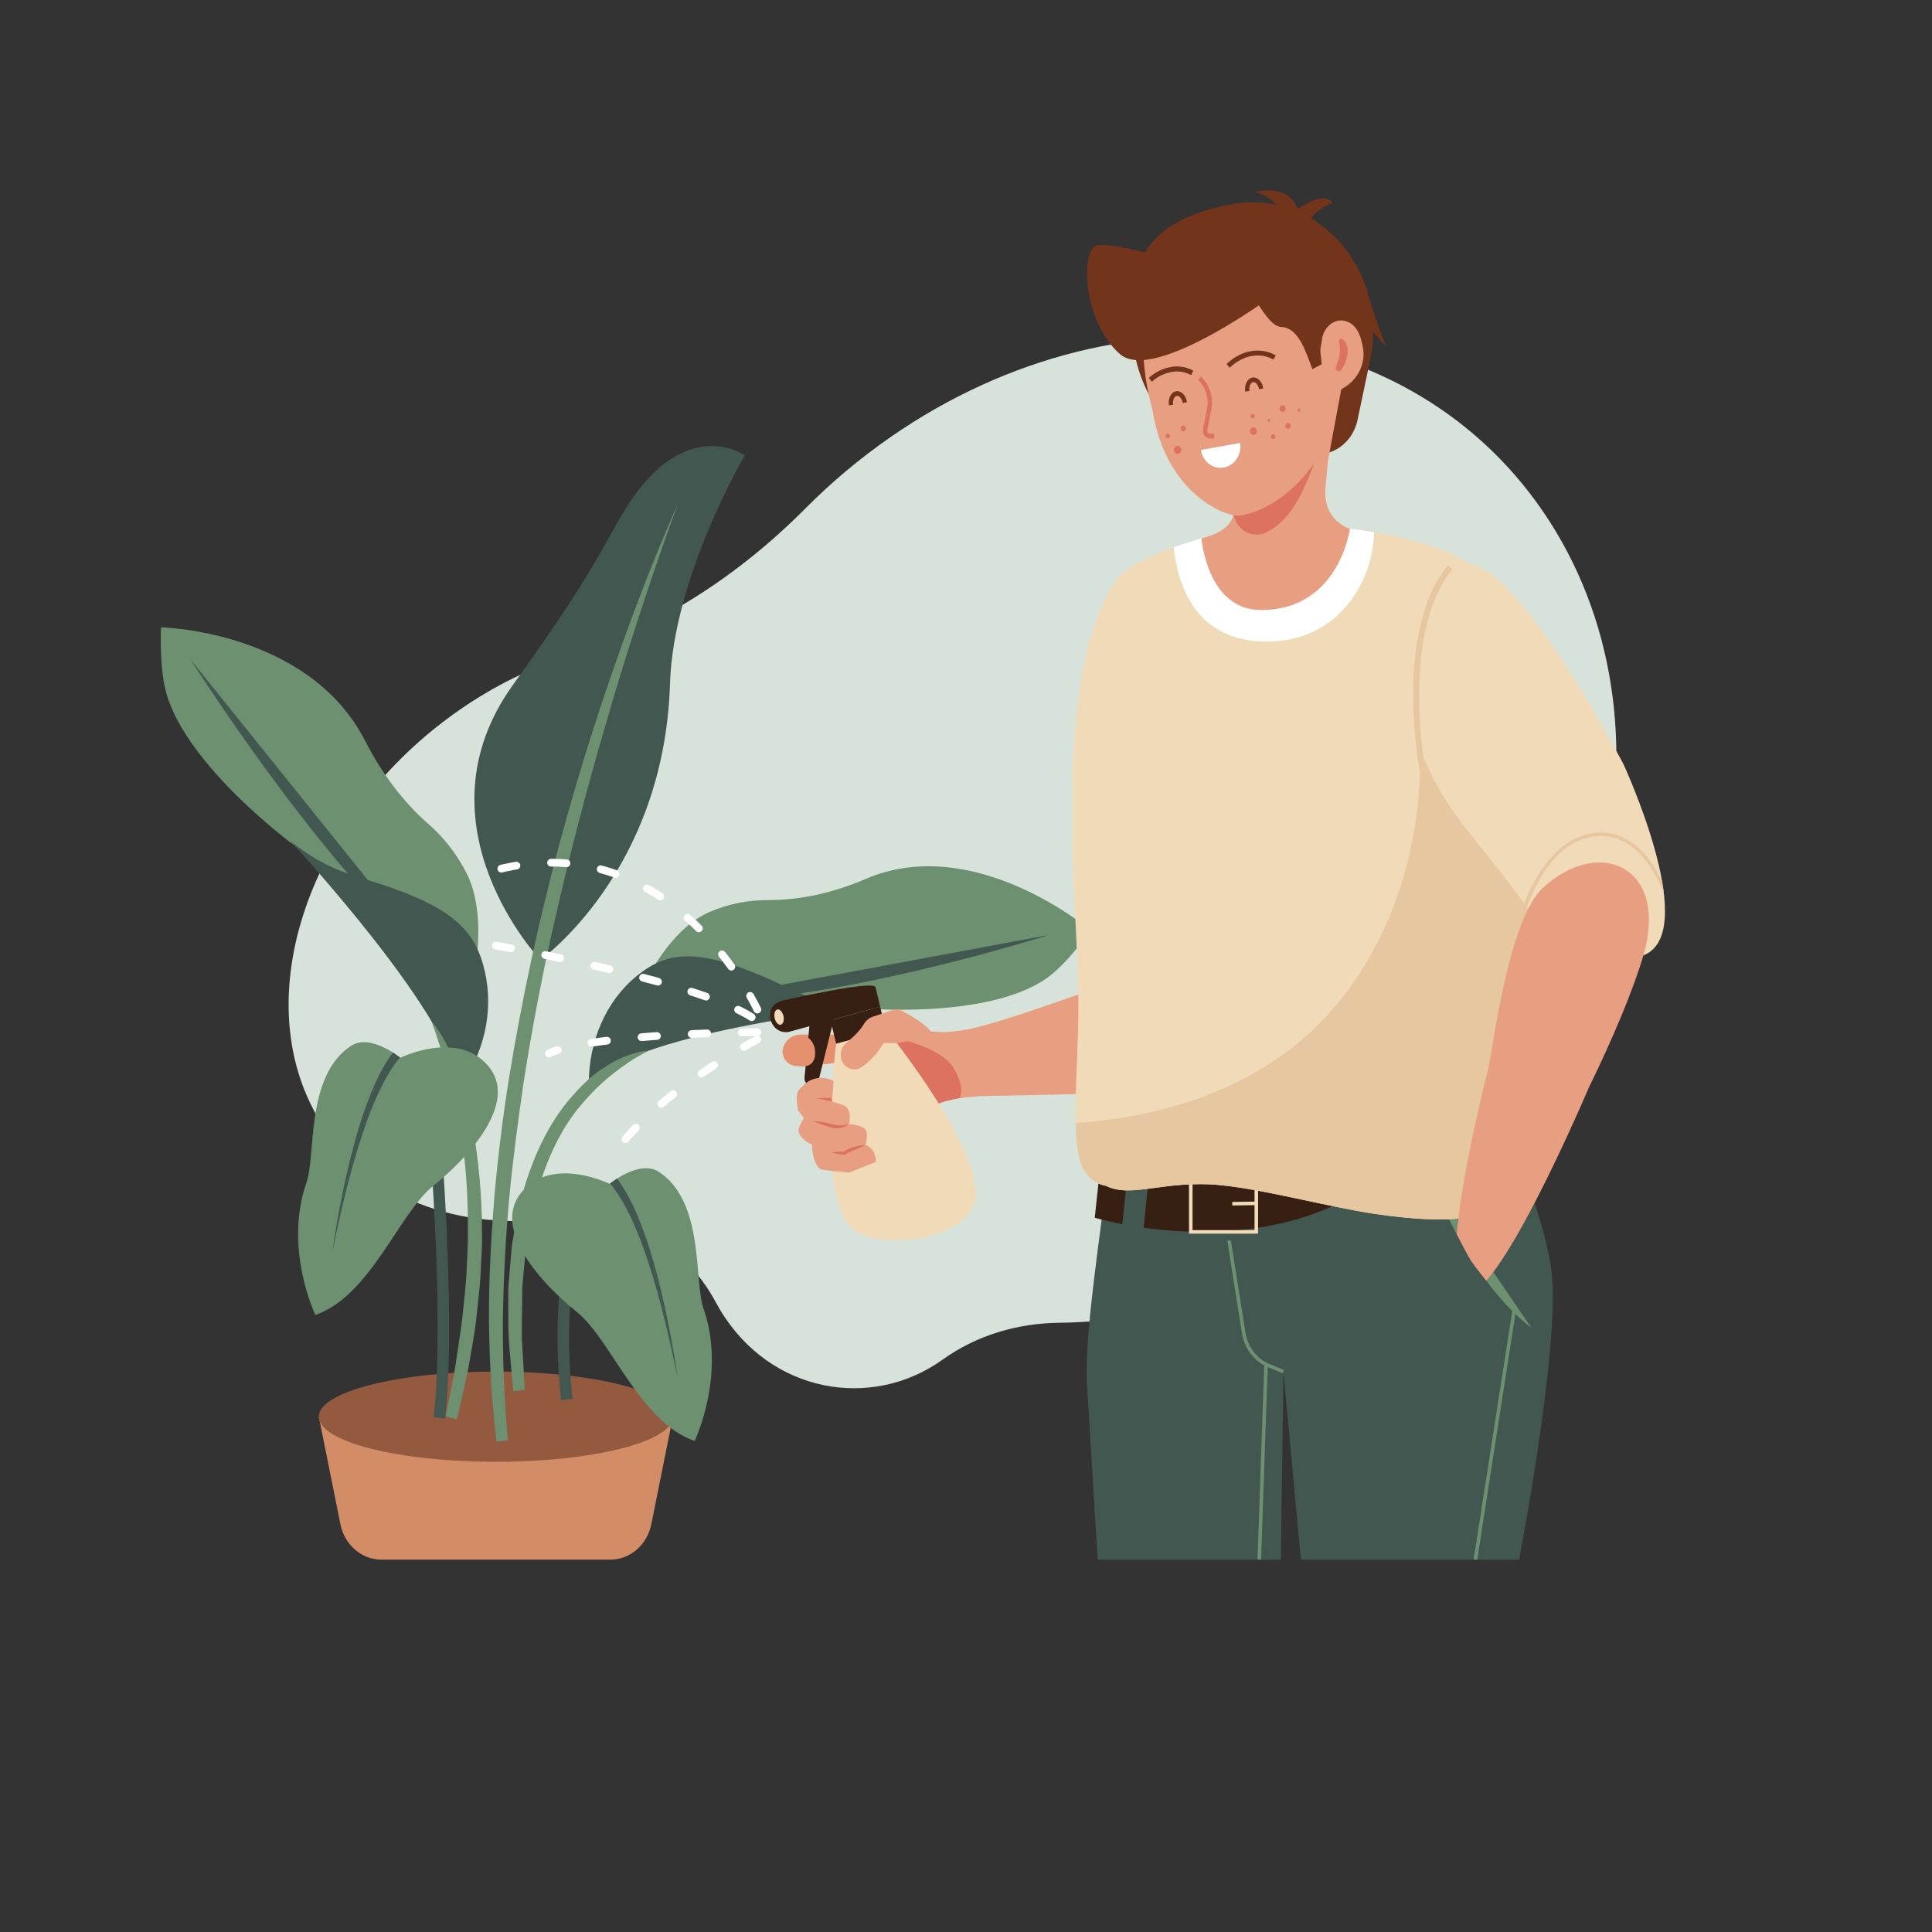 <?xml version="1.0" encoding="utf-8"?>
<!-- Generator: Adobe Illustrator 25.0.0, SVG Export Plug-In . SVG Version: 6.00 Build 0)  -->
<svg version="1.1" xmlns="http://www.w3.org/2000/svg" xmlns:xlink="http://www.w3.org/1999/xlink" x="0px" y="0px"
	 viewBox="0 0 500 500" style="enable-background:new 0 0 500 500;" xml:space="preserve">
<rect x="0" y="0" width="500" height="500" fill="#333333" stroke="none"/>
<style type="text/css">
	.st0{display:none;}
	.st1{fill:#D28D66;}
	.st2{fill:#935A40;}
	.st3{fill:#D7E3DA;}
	.st4{fill:#435751;}
	.st5{fill:#6C9070;}
	.st6{fill:none;stroke:#6C9070;stroke-width:0.919;stroke-miterlimit:10;}
	.st7{fill:#381F13;}
	.st8{fill:none;stroke:#F1DAB8;stroke-width:0.919;stroke-miterlimit:10;}
	.st9{fill:#E89F81;}
	.st10{fill:#72351C;}
	.st11{fill:#F1DAB8;}
	.st12{fill:#E6C79F;}
	.st13{fill:#FFFFFF;}
	.st14{fill:#D87258;}
	.st15{fill:#DD7260;}
	.st16{fill:#E5906F;}
	.st17{fill:none;stroke:#FFFFFF;stroke-width:2;stroke-linecap:round;stroke-miterlimit:10;stroke-dasharray:4,9;}
</style>
<g id="BACKGROUND" class="st0">
</g>
<g id="OBJECTS">
	<g>
		<path class="st1" d="M157.97,403.63H98.69c-5.11,0-9.53-3.83-10.6-9.2l-5.58-27.79h91.64l-5.58,27.79
			C167.5,399.8,163.08,403.63,157.97,403.63z"/>
		<path class="st2" d="M174.15,366.64c0,6.44-20.51,11.67-45.82,11.67s-45.82-5.22-45.82-11.67c0-6.44,20.51-11.67,45.82-11.67
			S174.15,360.2,174.15,366.64z"/>
		<path class="st3" d="M144.75,315.16c16.45-2.35,32.22,6.43,40.51,21.89c0.35,0.65,0.72,1.3,1.1,1.94
			c12.97,21.61,39.23,26.04,57.57,12.89c8.92-6.39,19.52-9.44,30.23-9.55c26.05-0.28,53.44-8.75,78.27-25.97
			c61.43-42.62,83.93-122.66,50.24-178.78c-33.69-56.12-110.8-67.06-172.23-24.44c-8,5.55-15.33,11.73-21.97,18.41
			c-17.45,17.56-38.18,30.97-61.14,38.14c-9.6,3-19.24,7.67-28.43,14.05c-38.98,27.04-55.23,74.52-36.31,106.04
			C94.83,310.16,118.8,318.87,144.75,315.16z"/>
		<g>
			<path class="st4" d="M145.21,362.39c-3.14-28.89,2.7-45.17,2.95-45.85l2.76,1.17c-0.06,0.16-5.81,16.29-2.76,44.31L145.21,362.39
				z"/>
		</g>
		<path class="st5" d="M224,227.48c-8.1,3.49-16.65,5.49-25.38,5.47c-4.83-0.01-9.98,0.87-15.21,3.17
			c-13.68,6.03-21.42,29.11-21.42,29.11l60.1-4.35c0,0,33.46,3.23,48.97-7.85c5.47-3.91,11.15-12.27,11.15-12.27
			S252.23,215.32,224,227.48z"/>
		<g>
			<path class="st4" d="M139.84,248.43c0,0-33.09-34.96-7.12-71.13c18.2-25.34,21.96-33.04,27.59-42.98
				c15.96-28.16,32.45-16.48,32.45-16.48s-18.49,31.33-19.36,59.05C171.89,225.76,139.84,248.43,139.84,248.43z"/>
		</g>
		<g>
			<path class="st4" d="M164.8,252.57c8.13-6.59,16.03-7.38,35.51,1.38c5.59,2.51,11.85,6.23,23.39,6.75c0,0-62.18,6.75-71.31,20.24
				v-0.68C152.4,269.48,156.8,259.06,164.8,252.57z"/>
		</g>
		<path class="st5" d="M175.41,130.48c-3.58,9.68-6.91,19.45-10.11,29.26c-3.22,9.81-6.24,19.68-9.09,29.61
			c-5.79,19.83-10.82,39.89-15.13,60.11c-2.09,10.13-3.97,20.3-5.55,30.53c-1.5,10.24-2.85,20.5-3.81,30.8
			c-0.9,10.31-1.45,20.64-1.57,30.99c-0.07,10.34,0.36,20.67,1.3,30.96l-2.95,0.39c-1.28-10.4-1.83-20.88-1.96-31.36
			c-0.06-10.48,0.52-20.94,1.34-31.37c0.9-10.42,2.18-20.8,3.81-31.1c1.66-10.3,3.61-20.54,5.78-30.72
			c4.38-20.35,9.83-40.42,16.15-60.14C160.02,168.75,167.05,149.28,175.41,130.48z"/>
		<path class="st5" d="M167.98,271.87c-3.68,1.83-7,4.08-10.08,6.63c-3.13,2.48-5.86,5.45-8.44,8.55
			c-5.02,6.37-8.37,14.14-10.53,22.18c-1.26,3.98-1.83,8.17-2.61,12.3c-0.23,1.03-0.3,2.08-0.39,3.14l-0.28,3.16
			c-0.16,2.11-0.43,4.21-0.51,6.33c0.04,4.25-0.17,8.49-0.07,12.75c0.26,4.25,0.52,8.5,0.72,12.77l-2.95,0.36
			c-0.42-4.32-0.79-8.64-1.14-12.98c-0.21-4.34-0.15-8.71-0.16-13.07c0.07-2.18,0.34-4.36,0.5-6.54l0.28-3.27
			c0.09-1.09,0.16-2.18,0.39-3.26c0.81-4.3,1.33-8.68,2.77-12.84c2.42-8.38,6.1-16.54,11.59-23.23c2.8-3.26,5.77-6.43,9.38-8.65
			C159.98,273.93,163.9,272.19,167.98,271.87z"/>
		<g>
			<path class="st4" d="M271.34,241.99c0,0-56.76,18.09-93.85,17.48"/>
		</g>
		<g>
			<path class="st5" d="M94.52,191.77c4.21,8.23,9.64,15.6,16.4,21.53c3.74,3.28,7.21,7.47,9.89,12.82
				c7.02,13.98-0.61,37.11-0.61,37.11L76.3,218.9c0,0-27.78-20.31-33.24-39.45c-1.92-6.75-1.39-17.09-1.39-17.09
				S79.87,163.12,94.52,191.77z"/>
			<g>
				<path class="st4" d="M125.5,251.52c-2.4-10.64-8.05-16.63-28.28-23.14c-5.8-1.87-12.84-3.27-22.07-10.73
					c0,0,44.11,47.6,43.21,64.26l0.4-0.52C125.12,273.05,127.86,262,125.5,251.52z"/>
			</g>
			<path class="st5" d="M111.67,264.27c2.77,3.34,4.72,7.36,6.34,11.45c1.66,4.1,2.72,8.42,3.68,12.74
				c1.85,8.68,2.73,17.55,3.01,26.42l0.06,6.66c-0.06,2.22-0.21,4.43-0.32,6.64c-0.12,4.44-0.76,8.82-1.19,13.23
				c-0.5,4.4-1.4,8.72-2.1,13.08c-0.92,4.31-1.92,8.59-2.93,12.87l-2.88-0.8l2.49-12.78c0.59-4.3,1.33-8.58,1.84-12.88
				c0.4-4.32,1.02-8.62,1.12-12.95c0.09-2.16,0.24-4.33,0.29-6.49l0-6.49c-0.12-8.65-0.82-17.31-2.47-25.77
				c-0.86-4.22-1.86-8.4-3.03-12.53C114.43,272.51,113.18,268.4,111.67,264.27z"/>
			<g>
				<path class="st4" d="M49.35,170.72c0,0,33.23,52.68,62.27,77.48"/>
			</g>
		</g>
		<path class="st5" d="M157.77,306.38c0,0-14.79-7.35-22.78,2.15c-7.99,9.51,5.42,23.92,14.26,30.97
			c8.84,7.05,16.26,28.52,30.52,33.42c0,0,8.27-17.17,2.28-34.31c-2.48-7.09,0.32-27.47-11.47-35.3
			C165.52,299.95,157.77,306.38,157.77,306.38z"/>
		<g>
			<path class="st4" d="M159.69,305.02c-0.92,0.59-1.57,1.09-1.81,1.28c10.22,11.81,16.44,45.81,17.52,50.37
				C175.09,355.07,170.38,319.01,159.69,305.02z"/>
		</g>
		<g>
			<path class="st4" d="M115.2,367.15l-2.95-0.37c3.08-28.32-1.83-81.58-1.88-82.11l2.95-0.32
				C113.37,284.88,118.32,338.48,115.2,367.15z"/>
		</g>
		<path class="st5" d="M103.61,273.76c0,0,14.79-7.35,22.78,2.15c7.99,9.51-5.42,23.92-14.26,30.97
			c-8.84,7.05-16.26,28.52-30.52,33.42c0,0-8.27-17.17-2.28-34.31c2.48-7.09-0.32-27.47,11.47-35.3
			C95.87,267.33,103.61,273.76,103.61,273.76z"/>
		<g>
			<path class="st4" d="M101.7,272.4c0.92,0.59,1.57,1.09,1.81,1.28c-10.22,11.81-16.44,45.81-17.52,50.37
				C86.29,322.45,91,286.39,101.7,272.4z"/>
		</g>
		<g>
			<path class="st4" d="M373.15,250.32c0,0,25.88,57.81,28.38,78.62c2.33,19.42-8.4,74.7-8.4,74.7h-56.46l-4.51-48.64l-0.68,48.64
				H284.1l-2.79-45.35c-0.54-10.89,1.84-27.68,4.94-51.39L373.15,250.32z"/>
		</g>
		<line class="st6" x1="327.65" y1="353.1" x2="325.9" y2="403.63"/>
		<path class="st6" d="M318.09,321.06l3.77,23.84c0.61,3.88,3.08,7.12,6.5,8.52l3.8,1.56"/>
		<path class="st7" d="M283.32,315.15c0,0,40.88,12.4,71.17-8.43v-13.66l-69.51,6.64L283.32,315.15z"/>
		<rect x="308.17" y="304.22" class="st8" width="16.96" height="14.59"/>
		<polygon class="st4" points="297.45,303.22 291.92,302.57 290.18,319.63 295.71,320.28 		"/>
		<path class="st9" d="M250.64,283.73c0,0,60.5-1.05,70.95-2.22c27.09-3.05,19.75-35.81-2.39-35.81c-13.85,0-60.51,21.15-74.3,21.51
			L250.64,283.73z"/>
		<path class="st5" d="M371.11,306.71c0,0,4.93,13.56,14.27,25.71c3.16,4.11,6.82,8.06,10.97,11.26L371.11,306.71z"/>
		<line class="st6" x1="391.94" y1="338.59" x2="381.84" y2="403.63"/>
		<g>
			<path class="st10" d="M354.93,80.26c2.83,18.2-8.6,35.43-25.53,38.48c-16.93,3.05-32.51-9.33-35.79-27.45
				c-5.03-27.76,8.6-35.43,25.53-38.48C336.07,49.76,352.1,62.05,354.93,80.26z"/>
		</g>
		<path class="st11" d="M286.25,306.89c0,0-5.7-0.55-7.08-7.8c-2.15-11.31,0.68-27.88-0.3-49.03
			c-1.64-35.36-4.47-79.13,10.34-100.39c3.91-5.61,27.13-13.14,39.33-13.76c14.52-0.75,50.06,2.56,56.44,15.15
			c2.96,5.84,20.16,104.84,14.65,132.27c-3.77,18.79,2.25,37.73-44.01,30.79c-11.99-1.8-28.21-6.27-39.79-7.41
			C301.59,305.31,292.66,310.22,286.25,306.89z"/>
		<g>
			<path class="st12" d="M388.67,167.08c-0.62,0.11-1.27,0.19-1.96,0.2c-7.7,0.08-15.25,0.95-22.81,2.21
				c10.38,37.77-1.81,83.03-33.33,104.47c-15.61,10.62-33.73,15.41-52.19,16.68c0.08,3.07,0.3,5.9,0.79,8.45
				c1.38,7.24,7.08,7.8,7.08,7.8c6.42,3.33,15.35-1.58,29.58-0.18c11.57,1.14,27.8,5.61,39.79,7.41c46.26,6.94,40.24-12,44.01-30.79
				C403.9,262.02,394.48,197.55,388.67,167.08z"/>
		</g>
		<path class="st13" d="M328.53,135.91c-6.63,0.34-16.51,2.72-24.78,5.72c1.91,17.09,11.09,24.41,24.09,24.41
			c18.51,0,27.52-15.46,27.77-28.32C345.37,136.04,334.92,135.58,328.53,135.91z"/>
		<g>
			<path class="st10" d="M354.5,93.61l-3.17,15.07c-0.8,3.79-3.33,6.88-6.72,8.2l-8.96,3.5L354.5,93.61z"/>
		</g>
		<path class="st14" d="M327.83,153.18c0,0,2.23-5.37,4.34-4.74c2.1,0.63,11.47,1.05,11.47,1.05s-9.53,0.88-11.11,2.33
			C330.96,153.27,327.25,154.41,327.83,153.18z"/>
		<g>
			<path class="st9" d="M310.95,139.3c8.79-2.06,8.25-6.76,8.25-6.79l6.51-20.61l21.59-12.13l-3.65,19.61c0,0.01-0.31,3.55-0.6,6.67
				c-0.84,8.85,6.31,10.78,6.31,10.78s-2.75,21.04-22.97,21.04C312.32,157.88,310.95,139.3,310.95,139.3z"/>
			<g>
				<path class="st15" d="M319.2,132.51L319.2,132.51l6.49-20.57l3.35,0.04l11.21,0.28l1.09,4.15c-3.25,9.31-6.66,18.12-13.73,21.41
					C323.86,139.58,319.52,136.91,319.2,132.51z"/>
			</g>
		</g>
		<path class="st9" d="M321.03,133.43c14.85-2.66,27.34-21.4,25.06-35.12c0,0-1.76-18.07-5.89-22.82
			c-7.17-8.24-28.83-4.14-37.04-0.51c-12.59,5.55-4.92,31.04-4.92,31.04C301.62,127.75,317.4,134.08,321.03,133.43z"/>
		<path class="st10" d="M336.04,63.11c-8.56-1.26-38.19,5.12-38.19,5.12s8.25-0.16,22.34,4.38c3.86,1.24,7.21,11.82,11.49,12.03
			c4.42,0.21,6.28,6.49,7.97,10.89l2.41-1.25l-0.35-3.35c-0.05-3.48,2.37-6.41,5.59-6.81l0,0C347.3,84.11,344.6,64.37,336.04,63.11z
			"/>
		<g>
			<path class="st10" d="M322.27,101.37c-0.13-0.83-0.03-1.66,0.28-2.33c0.34-0.73,0.9-1.21,1.55-1.33c1.3-0.24,2.56,1,2.84,2.81
				l-1.11,0.2c-0.17-1.11-0.87-1.94-1.55-1.82c-0.4,0.07-0.63,0.45-0.73,0.67c-0.2,0.44-0.27,1.02-0.18,1.59L322.27,101.37z"/>
		</g>
		<g>
			<path class="st10" d="M302.52,104.92c-0.28-1.81,0.53-3.42,1.83-3.66c0.53-0.1,1.06,0.05,1.54,0.42c0.67,0.51,1.14,1.39,1.3,2.4
				l-1.11,0.2c-0.11-0.69-0.42-1.29-0.84-1.61c-0.16-0.12-0.41-0.26-0.71-0.21c-0.67,0.12-1.08,1.16-0.91,2.27L302.52,104.92z"/>
		</g>
		<g>
			<path class="st10" d="M318.22,95.18l-0.79-0.99c6.67-6.13,12.69-2.26,12.75-2.23l-0.64,1.11
				C329.34,92.93,324.2,89.68,318.22,95.18z"/>
		</g>
		<g>
			<path class="st15" d="M313.83,113.5c-1.06,0-1.7-0.22-2.08-0.72c-0.64-0.82-0.37-2.06,0.07-4.12c0.18-0.85,0.4-1.84,0.59-3
				c0.07-0.41,0.11-0.83,0.12-1.24c0.06-2.35-0.82-4.52-2.48-6.11l0.74-0.89c1.91,1.83,2.93,4.33,2.86,7.03
				c-0.01,0.47-0.06,0.95-0.14,1.42c-0.2,1.18-0.42,2.2-0.6,3.06c-0.33,1.52-0.59,2.72-0.3,3.08c0.12,0.16,0.52,0.33,1.6,0.28
				l0.05,1.19C314.1,113.49,313.96,113.5,313.83,113.5z"/>
		</g>
		<g>
			<path class="st10" d="M298.1,98.8l-0.79-0.99c1.6-1.47,3.5-2.42,5.64-2.82c2.01-0.38,4.04-0.06,5.86,0.93l-0.54,1.16
				c-1.59-0.86-3.35-1.14-5.11-0.8C301.23,96.63,299.53,97.48,298.1,98.8z"/>
		</g>
		<g>
			<path class="st15" d="M331.15,105.88c0.07,0.47,0.49,0.78,0.92,0.71c0.44-0.08,0.73-0.52,0.66-0.99
				c-0.07-0.47-0.49-0.78-0.92-0.71C331.38,104.97,331.08,105.41,331.15,105.88z"/>
			<path class="st15" d="M328.04,108.83c0.03,0.2,0.21,0.34,0.4,0.3c0.19-0.03,0.31-0.22,0.28-0.43c-0.03-0.2-0.21-0.34-0.4-0.3
				C328.13,108.43,328.01,108.62,328.04,108.83z"/>
			<path class="st15" d="M332.66,110.34c0.06,0.41,0.43,0.69,0.81,0.62c0.38-0.07,0.64-0.46,0.58-0.87
				c-0.06-0.41-0.43-0.69-0.81-0.62C332.85,109.54,332.59,109.93,332.66,110.34z"/>
			<path class="st15" d="M335.79,106.19c0.04,0.23,0.24,0.38,0.45,0.34c0.21-0.04,0.36-0.25,0.32-0.48
				c-0.04-0.23-0.24-0.38-0.45-0.34S335.75,105.97,335.79,106.19z"/>
			<path class="st15" d="M328.9,113.13c0.05,0.34,0.36,0.58,0.68,0.52c0.32-0.06,0.54-0.38,0.48-0.73
				c-0.05-0.34-0.36-0.58-0.68-0.52C329.06,112.46,328.84,112.79,328.9,113.13z"/>
			<path class="st15" d="M323.67,107.8c0.05,0.31,0.32,0.52,0.61,0.46s0.48-0.34,0.43-0.65c-0.05-0.31-0.32-0.52-0.61-0.46
				C323.81,107.2,323.62,107.49,323.67,107.8z"/>
			<path class="st15" d="M325.3,111.43c-0.08-0.53-0.55-0.9-1.05-0.81c-0.5,0.09-0.83,0.6-0.75,1.13c0.08,0.53,0.55,0.9,1.05,0.81
				C325.04,112.47,325.38,111.97,325.3,111.43z"/>
			<path class="st15" d="M305.56,111.01c0.06,0.41,0.42,0.69,0.81,0.62c0.38-0.07,0.64-0.46,0.57-0.87
				c-0.06-0.41-0.42-0.69-0.8-0.62C305.75,110.21,305.49,110.6,305.56,111.01z"/>
			<path class="st15" d="M305.74,116.24c-0.09-0.57-0.59-0.95-1.12-0.86c-0.53,0.1-0.89,0.63-0.8,1.2c0.09,0.57,0.59,0.95,1.12,0.86
				C305.47,117.35,305.83,116.81,305.74,116.24z"/>
			<path class="st15" d="M301.65,112.95c0.05,0.33,0.34,0.56,0.65,0.5c0.31-0.06,0.52-0.37,0.47-0.7c-0.05-0.33-0.34-0.56-0.65-0.5
				C301.8,112.31,301.6,112.62,301.65,112.95z"/>
		</g>
		<path class="st13" d="M320.95,114.63c0.47,3.02-1.42,5.87-4.23,6.37c-2.81,0.5-5.46-1.53-5.93-4.55L320.95,114.63z"/>
		<g>
			<path class="st10" d="M330.81,75.5c0,0-31.93,23.92-40.93,16.17c-9-7.75-10.38-25.09-6.59-27.91
				C287.07,60.93,330.81,75.5,330.81,75.5z"/>
		</g>
		<g>
			<path class="st10" d="M352.99,72.97c0,0,4.6,14.75,5.83,16.78l-7.38-8.03L352.99,72.97z"/>
		</g>
		<path class="st9" d="M352.78,90.31c0.77,5.01-2.7,10.05-8.23,11.37l-2.36-11.88c-0.79-4,2.61-7.86,6.24-6.65
			C350.52,83.84,352.09,85.82,352.78,90.31z"/>
		<g>
			<path class="st15" d="M346.51,88.52c-0.17-0.67,0.58-1.14,1.05-0.67c0.77,0.79,1.45,2.01,1.18,3.75
				c-0.39,2.47-1.68,5.09-2.67,4.34c-0.99-0.75-0.1-0.73,0.58-3.96C346.91,90.71,346.76,89.48,346.51,88.52z"/>
		</g>
		<g>
			<path class="st10" d="M331.95,54.85c0,0-3.48-4.88-7.29-5.06c0,0,8.7-2.72,11.21,4.36c0,0,6.68-5.01,9.02-1.62
				c0,0-4.86,1.65-5.77,4.63C338.21,60.13,333.5,58.35,331.95,54.85z"/>
		</g>
		<path class="st11" d="M420.12,197.7c0,0-22.53-42.97-36.23-50.36c-20.13-10.86-27.59,21.12-15.41,48.93
			c7.71,17.6,13.65,19.08,33.84,48.76c6.38,9.38,21.6,3.03,23.87,1.81C439.59,239.64,420.12,197.7,420.12,197.7z"/>
		<g>
			<path class="st12" d="M367.34,199.29c-6.09-39.59,6.98-52.5,7.54-53.03l0.98,1.2c-0.03,0.03-3.29,3.21-5.77,11.11
				c-2.3,7.31-4.39,20.27-1.28,40.46L367.34,199.29z"/>
		</g>
		<g>
			<path class="st12" d="M430.15,228.09c-1.79-3.76-4.44-7.82-8.21-10.3c-3.49-2.3-7.43-2.87-11.72-1.71
				c-8.38,2.27-13.52,11.78-15.91,18.08c0.19,0.29,0.65,0.36,0.84,0.65c2.25-6.15,6.98-15.63,15.27-17.88
				c4.07-1.1,7.8-0.56,11.09,1.6c4.53,2.98,7.43,8.51,9.11,12.8C430.5,230.28,430.34,229.2,430.15,228.09z"/>
		</g>
		<path class="st9" d="M399.23,229.85c-8.87,8.31-12.74,40.83-14.15,47.08c0,0-6.62,25.56-8.08,42.46c0,0,2.65,5.28,3.71,6.92
			c0.88,1.36,3.93,5.12,3.93,5.12c10.11-11.23,26.57-50.01,26.57-50.01c6.12-12.5,11.58-25.46,14.14-34.32
			C431.97,224.14,413.66,216.33,399.23,229.85z"/>
		<g>
			<path class="st15" d="M213.45,268.85c0,0,7.48-3.52,8.31-3.52c0.83,0,19.2,1.69,19.2,1.69l3.95,0.19c0,0,12.12,8.48,5.75,16.52
				c0,0-3.3,0.6-5.84,1.24c-1.58,0.39-3.05,1.17-4.31,2.25l-0.23,0.2c-0.63,0.54-1.39,0.89-2.19,1.01l-2.74,0.41
				C235.32,288.85,213.91,275.15,213.45,268.85z"/>
		</g>
		<path class="st16" d="M234.81,274.1c-1.39,0.41-3.32,2.59-3.32,2.59s-1.24-2.35-3.6-2.23c-0.65,0.03-3.32,2.23-3.32,2.23
			l-8.74-8.94h-8.62c-2.07,0-4.01,1.38-4.57,3.52c-0.13,0.48-0.17,0.96-0.08,1.41c0.42,2.08,1.8,3.13,3.88,3.27
			c2.08,0.15,9.97-0.89,9.97-0.89s0.42,4.76,0.55,6.7s3.74,3.72,3.74,3.72h2.35c0,0,0.83,2.98,1.8,3.42
			c0.97,0.45,3.18,0.15,4.43-0.89c0,0,3.07,2.63,5.54,2.28V274.1z"/>
		<path class="st14" d="M208.96,270.72c0.29,0.39,0.15,0.28,0.27,0.74c0.09,0.45,0.13,0.96-0.01,1.44
			c-0.28,0.89-0.77,1.56-1.34,2.15c0.26-0.79,0.54-1.59,0.61-2.31c0.01-0.33-0.03-0.67-0.15-1.01c-0.09-0.34-0.45-1.16-0.57-1.47
			L208.96,270.72z"/>
		<polygon class="st14" points="224.57,276.69 221.4,279.54 223.66,276.34 		"/>
		<g>
			<path class="st14" d="M231.49,276.69c-0.04,0.83-0.31,1.65-0.71,2.4c-0.38,0.76-1.03,1.41-1.67,1.91
				c-0.64,0.52-1.28,1.04-1.94,1.53c-0.66,0.49-1.33,0.98-2.03,1.43c0.57-0.61,1.17-1.17,1.78-1.73c0.61-0.56,1.24-1.09,1.87-1.62
				c0.66-0.51,1.2-1.04,1.66-1.72C230.89,278.22,231.24,277.48,231.49,276.69z"/>
		</g>
		<g>
			<path class="st14" d="M238.14,276.54l-0.95,2.98c-0.3,0.99-0.62,1.98-0.74,2.97l-0.01,0.09l-0.05,0.05
				c-0.79,0.87-1.6,1.72-2.47,2.52c0.65-0.99,1.36-1.92,2.1-2.84l-0.06,0.14c0.03-0.55,0.15-1.07,0.29-1.58
				c0.14-0.51,0.31-1.01,0.5-1.5C237.15,278.39,237.59,277.44,238.14,276.54z"/>
		</g>
		<path class="st9" d="M233.93,269.2c0,0,10.05,2.2,13.05,7.49c3,5.28,1.34,7.49,1.34,7.49l4.66-0.45c0,0,2.36-11.33-2.88-17.24
			c0,0-8.61,1.37-11.04,0.36C236.63,265.83,230,268.02,233.93,269.2z"/>
		<line class="st8" x1="318.91" y1="311.52" x2="325.12" y2="311.43"/>
		<g>
			<g>
				<path class="st11" d="M251.92,312.07c-3.63,8.85-24.09,11.82-31.24,5.94c-9.53-7.84-4.29-47.92-4.29-47.92l13.02-3.59
					C229.41,266.51,256.77,300.27,251.92,312.07z"/>
			</g>
			<g>
				<polygon class="st7" points="227.78,260.54 214.95,264.08 216.39,270.1 229.21,266.56 				"/>
			</g>
			<g>
				<path class="st7" d="M227.78,260.54l-23.39,6.45c-2.19,0.6-4.41-0.81-4.97-3.16l0,0c-0.56-2.35,0.43-4.34,3.7-5.02
					c0,0,23-5.23,23.46-3.33L227.78,260.54z"/>
			</g>
			<g>
				<path class="st7" d="M210.55,280.99c-0.21,0.06-0.43,0.08-0.66,0.05c-1.03-0.11-1.78-1.11-1.68-2.22l1.74-18.21
					c0.11-1.11,1.03-1.91,2.06-1.8c1.03,0.11,4.54,1.34,4.43,2.45l-4.5,17.97C211.87,280.11,211.29,280.79,210.55,280.99z"/>
			</g>
		</g>
		<path class="st9" d="M225.9,263.12l4.89-1.65c0.97-0.33,2.01-0.24,2.91,0.26c2.16,1.18,6.12,3.52,7.25,5.3
			c0,0-4.82,2.46-8.45,2.88c-0.95,0.11-3.83,0-3.83,0c-1.4,2.52-3.29,4.55-5.57,6.19c-2.36,1.69-5.53-0.05-5.53-3.11v0
			c0-1.15,0.48-2.24,1.33-2.95c1.45-1.23,3.68-3.27,4.57-4.85C224.03,264.19,224.88,263.46,225.9,263.12z"/>
		<path class="st16" d="M207.76,267.75c0,0,3.28,1.01,3.2,4.91c-0.08,3.9-3.68,3.3-3.68,3.3L207.76,267.75z"/>
		<g>
			<path class="st9" d="M223.98,296.34c0,0,0.87-2.86,0-4.02c-0.87-1.16-4.29-1.44-4.29-1.44s0.91-2.51-0.65-4.41
				c-0.43-0.53-3.7-1.37-3.7-1.37l0.4-5.33c-0.01-0.01-0.03-0.02-0.04-0.02c-2.62-1.41-5.78-0.95-7.9,1.23
				c-0.35,0.36-0.66,0.68-0.91,0.93c-1.31,1.33-0.34,5.46-0.34,5.46l1.48,1.97c0,0-1.63,2.57-1.34,3.66
				c0.29,1.09,1.89,2.76,3.43,3.14c0,0,0,4.75,2.13,6.38c0.45,0.35,7.49,0.96,7.49,0.96l6.97-2.8
				C226.7,300.67,226.84,297.3,223.98,296.34z"/>
			<g>
				<polygon class="st15" points="215.34,285.09 211.28,284.23 215.02,284.11 				"/>
			</g>
			<g>
				<path class="st15" d="M219.69,290.87c-0.63,0.56-1.42,0.9-2.24,1.06c-0.81,0.19-1.74,0.03-2.48-0.18
					c-0.77-0.21-1.54-0.42-2.29-0.7c-0.76-0.27-1.51-0.55-2.24-0.93c0.81,0.02,1.6,0.13,2.39,0.26c0.79,0.12,1.56,0.31,2.34,0.49
					c0.79,0.23,1.45,0.37,2.23,0.36C218.15,291.24,218.91,291.1,219.69,290.87z"/>
			</g>
			<g>
				<path class="st15" d="M223.98,296.34c-0.9,0.46-1.81,0.83-2.71,1.23c-0.89,0.39-1.81,0.74-2.57,1.24l-0.13,0.09l-0.11-0.01
					c-1.12-0.13-2.24-0.32-3.35-0.65c1.14-0.17,2.27-0.22,3.4-0.2l-0.25,0.07c0.88-0.66,1.83-1.01,2.78-1.3
					C222,296.55,222.98,296.36,223.98,296.34z"/>
			</g>
		</g>
		<path class="st11" d="M202.75,262.91c0.26,1.09-0.04,2.1-0.66,2.28c-0.62,0.17-1.34-0.57-1.6-1.65c-0.26-1.09,0.04-2.1,0.66-2.28
			C201.77,261.09,202.49,261.83,202.75,262.91z"/>
		<path class="st17" d="M196,261.27c0,0-22.58-49.39-69.66-35.57"/>
		<path class="st17" d="M128.33,244.71c0,0,54.82,9.57,67.67,19.56"/>
		<path class="st17" d="M196,267.13c0,0-42.5,0.22-53.94,5.52"/>
		<path class="st17" d="M196,269.01c0,0-25.83,13.39-36.94,29.45"/>
	</g>
</g>
</svg>
